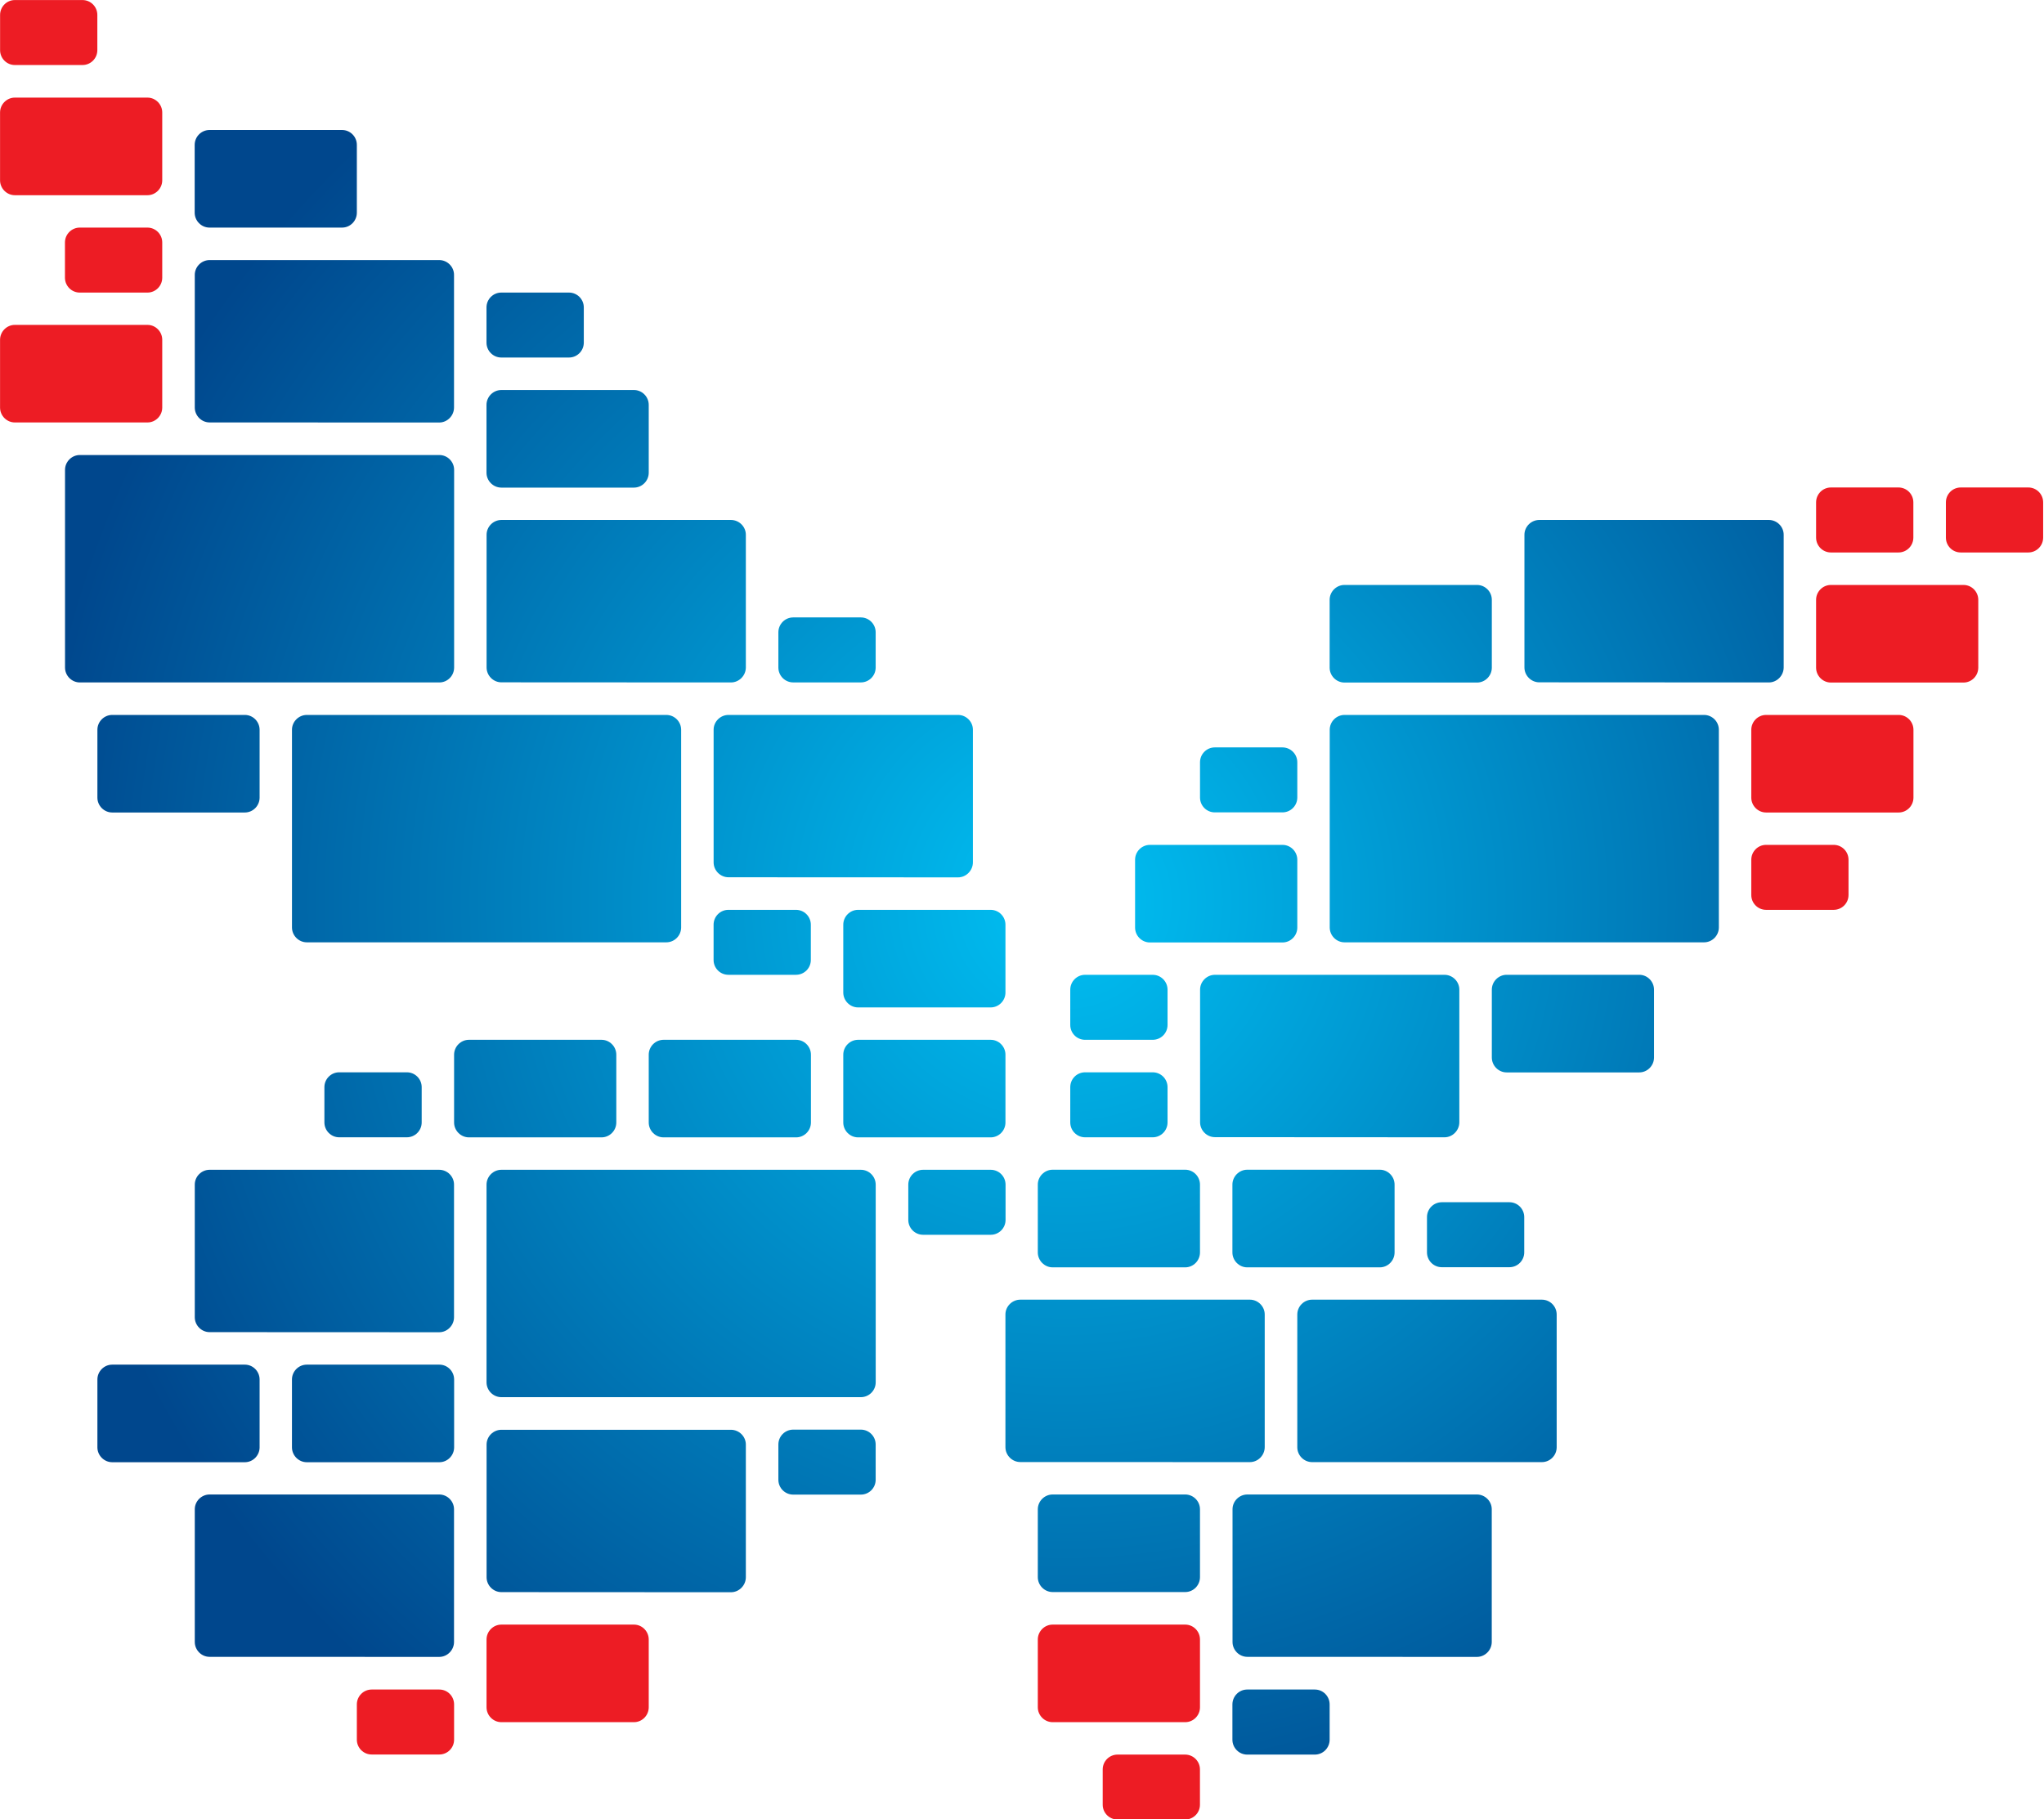 <?xml version="1.0" encoding="UTF-8" standalone="no"?>
<!DOCTYPE svg PUBLIC "-//W3C//DTD SVG 1.1//EN" "http://www.w3.org/Graphics/SVG/1.1/DTD/svg11.dtd">
<svg width="400px" height="356px" version="1.1" xmlns="http://www.w3.org/2000/svg" xmlns:xlink="http://www.w3.org/1999/xlink" xml:space="preserve" xmlns:serif="http://www.serif.com/" style="fill-rule:evenodd;clip-rule:evenodd;stroke-linejoin:round;stroke-miterlimit:2;">
    <g id="Монтажная-область1" serif:id="Монтажная область1" transform="matrix(1,0,0,0.89,0,0)">
        <rect x="0" y="0" width="400" height="400" style="fill:none;"/>
        <g transform="matrix(0.787,0,0,0.886,0,0)">
            <g transform="matrix(4.167,0,0,4.167,-171.867,-149.025)">
                <path d="M128.328,102.608C128.328,103.092 127.928,103.503 127.443,103.503L113.744,103.495C113.26,103.495 112.858,103.092 112.858,102.608L112.858,94.706C112.858,94.226 113.26,93.825 113.744,93.825L127.443,93.825C127.928,93.825 128.328,94.226 128.328,94.706L128.328,102.608Z" style="fill:url(#_Radial1);"/>
            </g>
            <g transform="matrix(4.167,0,0,4.167,-171.867,-149.025)">
                <path d="M116.715,121.958C116.715,122.444 116.313,122.85 115.829,122.85L102.13,122.846C101.644,122.846 101.242,122.444 101.242,121.958L101.242,114.055C101.242,113.574 101.644,113.174 102.13,113.174L115.829,113.174C116.313,113.174 116.715,113.574 116.715,114.055L116.715,121.958Z" style="fill:url(#_Radial2);"/>
            </g>
            <g transform="matrix(4.167,0,0,4.167,-171.867,-149.025)">
                <path d="M130.263,133.561C130.263,134.048 129.862,134.452 129.377,134.452L115.68,134.448C115.192,134.448 114.794,134.048 114.794,133.561L114.794,125.657C114.794,125.177 115.192,124.778 115.68,124.778L129.377,124.778C129.862,124.778 130.263,125.177 130.263,125.657L130.263,133.561Z" style="fill:url(#_Radial3);"/>
            </g>
            <g transform="matrix(4.167,0,0,4.167,-171.867,-149.025)">
                <path d="M85.752,129.706C85.752,130.192 85.351,130.6 84.863,130.6L71.164,130.593C70.681,130.593 70.281,130.192 70.281,129.706L70.281,121.804C70.281,121.323 70.681,120.924 71.164,120.924L84.863,120.924C85.351,120.924 85.752,121.323 85.752,121.804L85.752,129.706Z" style="fill:url(#_Radial4);"/>
            </g>
            <g transform="matrix(4.167,0,0,4.167,-171.867,-149.025)">
                <path d="M68.338,114.221C68.338,114.706 67.938,115.114 67.453,115.114L53.753,115.108C53.268,115.108 52.868,114.706 52.868,114.221L52.868,106.317C52.868,105.837 53.268,105.438 53.753,105.438L67.453,105.438C67.938,105.438 68.338,105.837 68.338,106.317L68.338,114.221Z" style="fill:url(#_Radial5);"/>
            </g>
            <g transform="matrix(4.167,0,0,4.167,-171.867,-149.025)">
                <path d="M99.301,87.128C99.301,87.613 98.899,88.021 98.416,88.021L84.717,88.015C84.231,88.015 83.829,87.613 83.829,87.128L83.829,79.226C83.829,78.744 84.231,78.346 84.717,78.346L98.416,78.346C98.899,78.346 99.301,78.744 99.301,79.226L99.301,87.128Z" style="fill:url(#_Radial6);"/>
            </g>
            <g transform="matrix(4.167,0,0,4.167,-171.867,-149.025)">
                <path d="M85.752,75.517C85.752,76.002 85.351,76.411 84.863,76.411L71.164,76.404C70.681,76.404 70.281,76.002 70.281,75.517L70.281,67.614C70.281,67.133 70.681,66.733 71.164,66.733L84.863,66.733C85.351,66.733 85.752,67.133 85.752,67.614L85.752,75.517Z" style="fill:url(#_Radial7);"/>
            </g>
            <g transform="matrix(4.167,0,0,4.167,-171.867,-149.025)">
                <path d="M68.338,60.036C68.338,60.523 67.938,60.929 67.453,60.929L53.755,60.924C53.268,60.924 52.868,60.523 52.868,60.036L52.868,52.133C52.868,51.653 53.268,51.253 53.755,51.253L67.453,51.253C67.938,51.253 68.338,51.653 68.338,52.133L68.338,60.036Z" style="fill:url(#_Radial8);"/>
            </g>
            <g transform="matrix(4.167,0,0,4.167,-171.867,-149.025)">
                <path d="M68.338,133.561C68.338,134.048 67.938,134.452 67.453,134.452L53.753,134.448C53.268,134.448 52.868,134.048 52.868,133.561L52.868,125.657C52.868,125.177 53.268,124.778 53.753,124.778L67.453,124.778C67.938,124.778 68.338,125.177 68.338,125.657L68.338,133.561Z" style="fill:url(#_Radial9);"/>
            </g>
            <g transform="matrix(4.167,0,0,4.167,-171.867,-149.025)">
                <path d="M130.267,75.53C130.267,76.015 129.869,76.417 129.384,76.417L121.473,76.417C120.99,76.417 120.589,76.015 120.589,75.53L120.589,71.489C120.589,71.004 120.99,70.604 121.473,70.604L129.384,70.604C129.869,70.604 130.267,71.004 130.267,71.489L130.267,75.53Z" style="fill:url(#_Radial10);"/>
            </g>
            <g transform="matrix(4.167,0,0,4.167,-171.867,-149.025)">
                <path d="M118.659,91.011C118.659,91.497 118.262,91.898 117.775,91.898L109.863,91.898C109.378,91.898 108.979,91.497 108.979,91.011L108.979,86.972C108.979,86.485 109.378,86.086 109.863,86.086L117.775,86.086C118.262,86.086 118.659,86.485 118.659,86.972L118.659,91.011Z" style="fill:url(#_Radial11);"/>
            </g>
            <g transform="matrix(4.167,0,0,4.167,-171.867,-149.025)">
                <path d="M139.946,98.75C139.946,99.235 139.55,99.638 139.065,99.638L131.151,99.638C130.667,99.638 130.267,99.235 130.267,98.75L130.267,94.712C130.267,94.225 130.667,93.824 131.151,93.824L139.065,93.824C139.55,93.824 139.946,94.225 139.946,94.712L139.946,98.75Z" style="fill:url(#_Radial12);"/>
            </g>
            <g transform="matrix(4.167,0,0,4.167,-171.867,-149.025)">
                <path d="M112.852,110.36C112.852,110.846 112.458,111.249 111.97,111.249L104.059,111.249C103.575,111.249 103.174,110.846 103.174,110.36L103.174,106.321C103.174,105.837 103.575,105.434 104.059,105.434L111.97,105.434C112.458,105.434 112.852,105.837 112.852,106.321L112.852,110.36Z" style="fill:url(#_Radial13);"/>
            </g>
            <g transform="matrix(4.167,0,0,4.167,-171.867,-149.025)">
                <path d="M112.852,129.702C112.852,130.187 112.458,130.589 111.97,130.589L104.059,130.589C103.575,130.589 103.174,130.187 103.174,129.702L103.174,125.662C103.174,125.177 103.575,124.778 104.059,124.778L111.97,124.778C112.458,124.778 112.852,125.177 112.852,125.662L112.852,129.702Z" style="fill:url(#_Radial14);"/>
            </g>
            <g transform="matrix(4.167,0,0,4.167,-171.867,-149.025)">
                <path d="M68.344,121.969C68.344,122.454 67.948,122.856 67.464,122.856L59.551,122.856C59.067,122.856 58.667,122.454 58.667,121.969L58.667,117.929C58.667,117.442 59.067,117.044 59.551,117.044L67.464,117.044C67.948,117.044 68.344,117.442 68.344,117.929L68.344,121.969Z" style="fill:url(#_Radial15);"/>
            </g>
            <g transform="matrix(4.167,0,0,4.167,-171.867,-149.025)">
                <path d="M101.244,94.88C101.244,95.364 100.848,95.767 100.362,95.767L92.45,95.767C91.964,95.767 91.566,95.364 91.566,94.88L91.566,90.841C91.566,90.355 91.964,89.955 92.45,89.955L100.362,89.955C100.848,89.955 101.244,90.355 101.244,90.841L101.244,94.88Z" style="fill:url(#_Radial16);"/>
            </g>
            <g transform="matrix(4.167,0,0,4.167,-171.867,-149.025)">
                <path d="M101.244,102.622C101.244,103.106 100.848,103.507 100.362,103.507L92.45,103.507C91.964,103.507 91.566,103.106 91.566,102.622L91.566,98.583C91.566,98.097 91.964,97.696 92.45,97.696L100.362,97.696C100.848,97.696 101.244,98.097 101.244,98.583L101.244,102.622Z" style="fill:url(#_Radial17);"/>
            </g>
            <g transform="matrix(4.167,0,0,4.167,-171.867,-149.025)">
                <path d="M89.636,102.622C89.636,103.106 89.239,103.507 88.754,103.507L80.841,103.507C80.356,103.507 79.957,103.106 79.957,102.622L79.957,98.583C79.957,98.097 80.356,97.696 80.841,97.696L88.754,97.696C89.239,97.696 89.636,98.097 89.636,98.583L89.636,102.622Z" style="fill:url(#_Radial18);"/>
            </g>
            <g transform="matrix(4.167,0,0,4.167,-171.867,-149.025)">
                <path d="M78.022,102.622C78.022,103.106 77.625,103.507 77.14,103.507L69.228,103.507C68.743,103.507 68.342,103.106 68.342,102.622L68.342,98.583C68.342,98.097 68.743,97.696 69.228,97.696L77.14,97.696C77.625,97.696 78.022,98.097 78.022,98.583L78.022,102.622Z" style="fill:url(#_Radial19);"/>
            </g>
            <g transform="matrix(4.167,0,0,4.167,-171.867,-149.025)">
                <path d="M56.736,83.271C56.736,83.757 56.34,84.157 55.855,84.157L47.941,84.157C47.458,84.157 47.057,83.757 47.057,83.271L47.057,79.232C47.057,78.744 47.458,78.346 47.941,78.346L55.855,78.346C56.34,78.346 56.736,78.744 56.736,79.232L56.736,83.271Z" style="fill:url(#_Radial20);"/>
            </g>
            <g transform="matrix(4.167,0,0,4.167,-171.867,-149.025)">
                <path d="M79.957,63.919C79.957,64.404 79.56,64.806 79.074,64.806L71.163,64.806C70.677,64.806 70.276,64.404 70.276,63.919L70.276,59.878C70.276,59.393 70.677,58.993 71.163,58.993L79.074,58.993C79.56,58.993 79.957,59.393 79.957,59.878L79.957,63.919Z" style="fill:url(#_Radial21);"/>
            </g>
            <g transform="matrix(4.167,0,0,4.167,-171.867,-149.025)">
                <path d="M50.926,60.039C50.926,60.525 50.529,60.925 50.045,60.925L42.131,60.925C41.647,60.925 41.248,60.525 41.248,60.039L41.248,56.001C41.248,55.515 41.647,55.114 42.131,55.114L50.045,55.114C50.529,55.114 50.926,55.515 50.926,56.001L50.926,60.039Z" style="fill:rgb(237,28,36);fill-rule:nonzero;"/>
            </g>
            <g transform="matrix(4.167,0,0,4.167,-171.867,-149.025)">
                <path d="M62.539,48.431C62.539,48.917 62.145,49.319 61.657,49.319L53.746,49.319C53.26,49.319 52.862,48.917 52.862,48.431L52.862,44.392C52.862,43.905 53.26,43.506 53.746,43.506L61.657,43.506C62.145,43.506 62.539,43.905 62.539,44.392L62.539,48.431Z" style="fill:url(#_Radial22);"/>
            </g>
            <g transform="matrix(4.167,0,0,4.167,-171.867,-149.025)">
                <path d="M50.926,46.503C50.926,46.987 50.529,47.39 50.045,47.39L42.131,47.39C41.647,47.39 41.248,46.987 41.248,46.503L41.248,42.462C41.248,41.978 41.647,41.577 42.131,41.577L50.045,41.577C50.529,41.577 50.926,41.978 50.926,42.462L50.926,46.503Z" style="fill:rgb(237,28,36);fill-rule:nonzero;"/>
            </g>
            <g transform="matrix(4.167,0,0,4.167,-171.867,-149.025)">
                <path d="M56.736,121.969C56.736,122.454 56.34,122.856 55.855,122.856L47.941,122.856C47.458,122.856 47.057,122.454 47.057,121.969L47.057,117.929C47.057,117.442 47.458,117.044 47.941,117.044L55.855,117.044C56.34,117.044 56.736,117.442 56.736,117.929L56.736,121.969Z" style="fill:url(#_Radial23);"/>
            </g>
            <g transform="matrix(4.167,0,0,4.167,-171.867,-149.025)">
                <path d="M124.464,110.36C124.464,110.846 124.069,111.249 123.582,111.249L115.67,111.249C115.187,111.249 114.787,110.846 114.787,110.36L114.787,106.321C114.787,105.837 115.187,105.434 115.67,105.434L123.582,105.434C124.069,105.434 124.464,105.837 124.464,106.321L124.464,110.36Z" style="fill:url(#_Radial24);"/>
            </g>
            <g transform="matrix(4.167,0,0,4.167,-171.867,-149.025)">
                <path d="M132.201,110.356C132.201,110.846 131.804,111.241 131.315,111.241L127.283,111.241C126.795,111.241 126.398,110.846 126.398,110.356L126.398,108.257C126.398,107.766 126.795,107.37 127.283,107.37L131.315,107.37C131.804,107.37 132.201,107.766 132.201,108.257L132.201,110.356Z" style="fill:url(#_Radial25);"/>
            </g>
            <g transform="matrix(4.167,0,0,4.167,-171.867,-149.025)">
                <path d="M110.916,102.616C110.916,103.106 110.52,103.503 110.03,103.503L105.995,103.503C105.507,103.503 105.111,103.106 105.111,102.616L105.111,100.517C105.111,100.026 105.507,99.632 105.995,99.632L110.03,99.632C110.52,99.632 110.916,100.026 110.916,100.517L110.916,102.616Z" style="fill:url(#_Radial26);"/>
            </g>
            <g transform="matrix(4.167,0,0,4.167,-171.867,-149.025)">
                <path d="M110.916,96.811C110.916,97.302 110.52,97.696 110.03,97.696L105.995,97.696C105.507,97.696 105.111,97.302 105.111,96.811L105.111,94.712C105.111,94.223 105.507,93.825 105.995,93.825L110.03,93.825C110.52,93.825 110.916,94.223 110.916,94.712L110.916,96.811Z" style="fill:url(#_Radial27);"/>
            </g>
            <g transform="matrix(4.167,0,0,4.167,-171.867,-149.025)">
                <path d="M118.659,83.265C118.659,83.755 118.261,84.15 117.771,84.15L113.736,84.15C113.25,84.15 112.854,83.755 112.854,83.265L112.854,81.165C112.854,80.677 113.25,80.28 113.736,80.28L117.771,80.28C118.261,80.28 118.659,80.677 118.659,81.165L118.659,83.265Z" style="fill:url(#_Radial28);"/>
            </g>
            <g transform="matrix(4.167,0,0,4.167,-171.867,-149.025)">
                <path d="M93.499,75.523C93.499,76.013 93.102,76.409 92.614,76.409L88.578,76.409C88.091,76.409 87.693,76.013 87.693,75.523L87.693,73.425C87.693,72.936 88.091,72.538 88.578,72.538L92.614,72.538C93.102,72.538 93.499,72.936 93.499,73.425L93.499,75.523Z" style="fill:url(#_Radial29);"/>
            </g>
            <g transform="matrix(4.167,0,0,4.167,-171.867,-149.025)">
                <path d="M76.082,56.171C76.082,56.661 75.686,57.058 75.196,57.058L71.161,57.058C70.673,57.058 70.276,56.661 70.276,56.171L70.276,54.073C70.276,53.584 70.673,53.189 71.161,53.189L75.196,53.189C75.686,53.189 76.082,53.584 76.082,54.073L76.082,56.171Z" style="fill:url(#_Radial30);"/>
            </g>
            <g transform="matrix(4.167,0,0,4.167,-171.867,-149.025)">
                <path d="M50.926,52.304C50.926,52.794 50.529,53.19 50.042,53.19L46.006,53.19C45.519,53.19 45.121,52.794 45.121,52.304L45.121,50.205C45.121,49.716 45.519,49.319 46.006,49.319L50.042,49.319C50.529,49.319 50.926,49.716 50.926,50.205L50.926,52.304Z" style="fill:rgb(237,28,36);fill-rule:nonzero;"/>
            </g>
            <g transform="matrix(4.167,0,0,4.167,-171.867,-149.025)">
                <path d="M47.053,38.75C47.053,39.241 46.656,39.636 46.167,39.636L42.131,39.636C41.647,39.636 41.25,39.241 41.25,38.75L41.25,36.652C41.25,36.163 41.647,35.766 42.131,35.766L46.167,35.766C46.656,35.766 47.053,36.163 47.053,36.652L47.053,38.75Z" style="fill:rgb(237,28,36);fill-rule:nonzero;"/>
            </g>
            <g transform="matrix(4.167,0,0,4.167,-171.867,-149.025)">
                <path d="M89.63,92.94C89.63,93.431 89.233,93.824 88.744,93.824L84.71,93.824C84.223,93.824 83.827,93.431 83.827,92.94L83.827,90.841C83.827,90.351 84.223,89.955 84.71,89.955L88.744,89.955C89.233,89.955 89.63,90.351 89.63,90.841L89.63,92.94Z" style="fill:url(#_Radial31);"/>
            </g>
            <g transform="matrix(4.167,0,0,4.167,-171.867,-149.025)">
                <path d="M66.408,102.616C66.408,103.106 66.012,103.503 65.522,103.503L61.486,103.503C61.002,103.503 60.603,103.106 60.603,102.616L60.603,100.517C60.603,100.026 61.002,99.632 61.486,99.632L65.522,99.632C66.012,99.632 66.408,100.026 66.408,100.517L66.408,102.616Z" style="fill:url(#_Radial32);"/>
            </g>
            <g transform="matrix(4.167,0,0,4.167,-171.867,-149.025)">
                <path d="M93.499,123.901C93.499,124.39 93.102,124.785 92.614,124.785L88.578,124.785C88.091,124.785 87.693,124.39 87.693,123.901L87.693,121.801C87.693,121.311 88.091,120.915 88.578,120.915L92.614,120.915C93.102,120.915 93.499,121.311 93.499,121.801L93.499,123.901Z" style="fill:url(#_Radial33);"/>
            </g>
            <g transform="matrix(4.167,0,0,4.167,-171.867,-149.025)">
                <path d="M101.25,108.424C101.25,108.914 100.854,109.309 100.364,109.309L96.329,109.309C95.843,109.309 95.446,108.914 95.446,108.424L95.446,106.324C95.446,105.834 95.843,105.438 96.329,105.438L100.364,105.438C100.854,105.438 101.25,105.834 101.25,106.324L101.25,108.424Z" style="fill:url(#_Radial34);"/>
            </g>
            <g transform="matrix(4.167,0,0,4.167,-171.867,-149.025)">
                <path d="M147.683,75.517C147.683,76.002 147.283,76.411 146.798,76.411L133.101,76.404C132.613,76.404 132.213,76.002 132.213,75.517L132.213,67.614C132.213,67.133 132.613,66.733 133.101,66.733L146.798,66.733C147.283,66.733 147.683,67.133 147.683,67.614L147.683,75.517Z" style="fill:url(#_Radial35);"/>
            </g>
            <g transform="matrix(4.167,0,0,4.167,-171.867,-149.025)">
                <path d="M134.137,121.965C134.137,122.45 133.743,122.85 133.253,122.85L119.545,122.85C119.057,122.85 118.659,122.45 118.659,121.965L118.659,114.059C118.659,113.572 119.057,113.174 119.545,113.174L133.253,113.174C133.743,113.174 134.137,113.572 134.137,114.059L134.137,121.965Z" style="fill:url(#_Radial36);"/>
            </g>
            <g transform="matrix(4.167,0,0,4.167,-171.867,-149.025)">
                <path d="M143.814,91.003C143.814,91.49 143.418,91.89 142.929,91.89L121.479,91.89C120.993,91.89 120.594,91.49 120.594,91.003L120.594,79.23C120.594,78.744 120.993,78.346 121.479,78.346L142.929,78.346C143.418,78.346 143.814,78.744 143.814,79.23L143.814,91.003Z" style="fill:url(#_Radial37);"/>
            </g>
            <g transform="matrix(4.167,0,0,4.167,-171.867,-149.025)">
                <path d="M93.501,118.096C93.501,118.584 93.104,118.981 92.614,118.981L71.164,118.981C70.679,118.981 70.278,118.584 70.278,118.096L70.278,106.324C70.278,105.837 70.679,105.438 71.164,105.438L92.614,105.438C93.104,105.438 93.501,105.837 93.501,106.324L93.501,118.096Z" style="fill:url(#_Radial38);"/>
            </g>
            <g transform="matrix(4.167,0,0,4.167,-171.867,-149.025)">
                <path d="M81.891,91.003C81.891,91.49 81.494,91.89 81.005,91.89L59.557,91.89C59.069,91.89 58.668,91.49 58.668,91.003L58.668,79.23C58.668,78.744 59.069,78.346 59.557,78.346L81.005,78.346C81.494,78.346 81.891,78.744 81.891,79.23L81.891,91.003Z" style="fill:url(#_Radial39);"/>
            </g>
            <g transform="matrix(4.167,0,0,4.167,-171.867,-149.025)">
                <path d="M68.344,75.523C68.344,76.01 67.95,76.411 67.46,76.411L46.01,76.411C45.525,76.411 45.125,76.01 45.125,75.523L45.125,63.749C45.125,63.265 45.525,62.865 46.01,62.865L67.46,62.865C67.95,62.865 68.344,63.265 68.344,63.749L68.344,75.523Z" style="fill:url(#_Radial40);"/>
            </g>
            <g transform="matrix(4.167,0,0,4.167,-171.867,-149.025)">
                <path d="M159.295,75.53C159.295,76.015 158.9,76.417 158.414,76.417L150.5,76.417C150.016,76.417 149.617,76.015 149.617,75.53L149.617,71.489C149.617,71.004 150.016,70.604 150.5,70.604L158.414,70.604C158.9,70.604 159.295,71.004 159.295,71.489L159.295,75.53Z" style="fill:rgb(237,28,36);fill-rule:nonzero;"/>
            </g>
            <g transform="matrix(4.167,0,0,4.167,-171.867,-149.025)">
                <path d="M155.427,83.271C155.427,83.757 155.031,84.157 154.544,84.157L146.633,84.157C146.15,84.157 145.75,83.757 145.75,83.271L145.75,79.232C145.75,78.744 146.15,78.346 146.633,78.346L154.544,78.346C155.031,78.346 155.427,78.744 155.427,79.232L155.427,83.271Z" style="fill:rgb(237,28,36);fill-rule:nonzero;"/>
            </g>
            <g transform="matrix(4.167,0,0,4.167,-171.867,-149.025)">
                <path d="M79.957,137.452C79.957,137.939 79.56,138.339 79.076,138.339L71.163,138.339C70.679,138.339 70.278,137.939 70.278,137.452L70.278,133.415C70.278,132.928 70.679,132.528 71.163,132.528L79.076,132.528C79.56,132.528 79.957,132.928 79.957,133.415L79.957,137.452Z" style="fill:rgb(237,28,36);fill-rule:nonzero;"/>
            </g>
            <g transform="matrix(4.167,0,0,4.167,-171.867,-149.025)">
                <path d="M112.852,137.452C112.852,137.939 112.458,138.339 111.97,138.339L104.059,138.339C103.575,138.339 103.174,137.939 103.174,137.452L103.174,133.415C103.174,132.928 103.575,132.528 104.059,132.528L111.97,132.528C112.458,132.528 112.852,132.928 112.852,133.415L112.852,137.452Z" style="fill:rgb(237,28,36);fill-rule:nonzero;"/>
            </g>
            <g transform="matrix(4.167,0,0,4.167,-171.867,-149.025)">
                <path d="M163.167,67.782C163.167,68.273 162.769,68.669 162.281,68.669L158.246,68.669C157.759,68.669 157.363,68.273 157.363,67.782L157.363,65.686C157.363,65.195 157.759,64.798 158.246,64.798L162.281,64.798C162.769,64.798 163.167,65.195 163.167,65.686L163.167,67.782Z" style="fill:rgb(237,28,36);fill-rule:nonzero;"/>
            </g>
            <g transform="matrix(4.167,0,0,4.167,-171.867,-149.025)">
                <path d="M155.421,67.782C155.421,68.273 155.024,68.669 154.535,68.669L150.5,68.669C150.015,68.669 149.617,68.273 149.617,67.782L149.617,65.686C149.617,65.195 150.015,64.798 150.5,64.798L154.535,64.798C155.024,64.798 155.421,65.195 155.421,65.686L155.421,67.782Z" style="fill:rgb(237,28,36);fill-rule:nonzero;"/>
            </g>
            <g transform="matrix(4.167,0,0,4.167,-171.867,-149.025)">
                <path d="M151.552,89.069C151.552,89.562 151.156,89.955 150.666,89.955L146.633,89.955C146.146,89.955 145.75,89.562 145.75,89.069L145.75,86.972C145.75,86.482 146.146,86.085 146.633,86.085L150.666,86.085C151.156,86.085 151.552,86.482 151.552,86.972L151.552,89.069Z" style="fill:rgb(237,28,36);fill-rule:nonzero;"/>
            </g>
            <g transform="matrix(4.167,0,0,4.167,-171.867,-149.025)">
                <path d="M120.589,139.381C120.589,139.873 120.195,140.27 119.704,140.27L115.67,140.27C115.183,140.27 114.787,139.873 114.787,139.381L114.787,137.285C114.787,136.793 115.183,136.395 115.67,136.395L119.704,136.395C120.195,136.395 120.589,136.793 120.589,137.285L120.589,139.381Z" style="fill:url(#_Radial41);"/>
            </g>
            <g transform="matrix(4.167,0,0,4.167,-171.867,-149.025)">
                <path d="M112.85,143.255C112.85,143.745 112.454,144.138 111.966,144.138L107.931,144.138C107.444,144.138 107.047,143.745 107.047,143.255L107.047,141.153C107.047,140.667 107.444,140.27 107.931,140.27L111.966,140.27C112.454,140.27 112.85,140.667 112.85,141.153L112.85,143.255Z" style="fill:rgb(237,28,36);fill-rule:nonzero;"/>
            </g>
            <g transform="matrix(4.167,0,0,4.167,-171.867,-149.025)">
                <path d="M68.342,139.381C68.342,139.871 67.948,140.265 67.459,140.265L63.423,140.265C62.938,140.265 62.539,139.871 62.539,139.381L62.539,137.283C62.539,136.791 62.938,136.395 63.423,136.395L67.459,136.395C67.948,136.395 68.342,136.791 68.342,137.283L68.342,139.381Z" style="fill:rgb(237,28,36);fill-rule:nonzero;"/>
            </g>
        </g>
    </g>
    <defs>
        <radialGradient id="_Radial1" cx="0" cy="0" r="1" gradientUnits="userSpaceOnUse" gradientTransform="matrix(61.815,0,0,61.815,104.761,89.488)"><stop offset="0" style="stop-color:rgb(0,192,243);stop-opacity:1"/><stop offset="1" style="stop-color:rgb(0,71,141);stop-opacity:1"/></radialGradient>
        <radialGradient id="_Radial2" cx="0" cy="0" r="1" gradientUnits="userSpaceOnUse" gradientTransform="matrix(61.813,0,0,61.813,104.761,89.489)"><stop offset="0" style="stop-color:rgb(0,192,243);stop-opacity:1"/><stop offset="1" style="stop-color:rgb(0,71,141);stop-opacity:1"/></radialGradient>
        <radialGradient id="_Radial3" cx="0" cy="0" r="1" gradientUnits="userSpaceOnUse" gradientTransform="matrix(61.799,0,0,61.799,104.764,89.499)"><stop offset="0" style="stop-color:rgb(0,192,243);stop-opacity:1"/><stop offset="1" style="stop-color:rgb(0,71,141);stop-opacity:1"/></radialGradient>
        <radialGradient id="_Radial4" cx="0" cy="0" r="1" gradientUnits="userSpaceOnUse" gradientTransform="matrix(61.809,0,0,61.809,104.762,89.492)"><stop offset="0" style="stop-color:rgb(0,192,243);stop-opacity:1"/><stop offset="1" style="stop-color:rgb(0,71,141);stop-opacity:1"/></radialGradient>
        <radialGradient id="_Radial5" cx="0" cy="0" r="1" gradientUnits="userSpaceOnUse" gradientTransform="matrix(61.809,0,0,61.809,104.758,89.49)"><stop offset="0" style="stop-color:rgb(0,192,243);stop-opacity:1"/><stop offset="1" style="stop-color:rgb(0,71,141);stop-opacity:1"/></radialGradient>
        <radialGradient id="_Radial6" cx="0" cy="0" r="1" gradientUnits="userSpaceOnUse" gradientTransform="matrix(61.821,0,0,61.821,104.763,89.489)"><stop offset="0" style="stop-color:rgb(0,192,243);stop-opacity:1"/><stop offset="1" style="stop-color:rgb(0,71,141);stop-opacity:1"/></radialGradient>
        <radialGradient id="_Radial7" cx="0" cy="0" r="1" gradientUnits="userSpaceOnUse" gradientTransform="matrix(61.816,0,0,61.816,104.762,89.493)"><stop offset="0" style="stop-color:rgb(0,192,243);stop-opacity:1"/><stop offset="1" style="stop-color:rgb(0,71,141);stop-opacity:1"/></radialGradient>
        <radialGradient id="_Radial8" cx="0" cy="0" r="1" gradientUnits="userSpaceOnUse" gradientTransform="matrix(61.81,0,0,61.81,104.758,89.489)"><stop offset="0" style="stop-color:rgb(0,192,243);stop-opacity:1"/><stop offset="1" style="stop-color:rgb(0,71,141);stop-opacity:1"/></radialGradient>
        <radialGradient id="_Radial9" cx="0" cy="0" r="1" gradientUnits="userSpaceOnUse" gradientTransform="matrix(61.801,0,0,61.801,104.758,89.499)"><stop offset="0" style="stop-color:rgb(0,192,243);stop-opacity:1"/><stop offset="1" style="stop-color:rgb(0,71,141);stop-opacity:1"/></radialGradient>
        <radialGradient id="_Radial10" cx="0" cy="0" r="1" gradientUnits="userSpaceOnUse" gradientTransform="matrix(61.812,0,0,61.812,104.763,89.492)"><stop offset="0" style="stop-color:rgb(0,192,243);stop-opacity:1"/><stop offset="1" style="stop-color:rgb(0,71,141);stop-opacity:1"/></radialGradient>
        <radialGradient id="_Radial11" cx="0" cy="0" r="1" gradientUnits="userSpaceOnUse" gradientTransform="matrix(61.817,0,0,61.817,104.762,89.489)"><stop offset="0" style="stop-color:rgb(0,192,243);stop-opacity:1"/><stop offset="1" style="stop-color:rgb(0,71,141);stop-opacity:1"/></radialGradient>
        <radialGradient id="_Radial12" cx="0" cy="0" r="1" gradientUnits="userSpaceOnUse" gradientTransform="matrix(61.82,0,0,61.82,104.759,89.488)"><stop offset="0" style="stop-color:rgb(0,192,243);stop-opacity:1"/><stop offset="1" style="stop-color:rgb(0,71,141);stop-opacity:1"/></radialGradient>
        <radialGradient id="_Radial13" cx="0" cy="0" r="1" gradientUnits="userSpaceOnUse" gradientTransform="matrix(61.827,0,0,61.827,104.762,89.484)"><stop offset="0" style="stop-color:rgb(0,192,243);stop-opacity:1"/><stop offset="1" style="stop-color:rgb(0,71,141);stop-opacity:1"/></radialGradient>
        <radialGradient id="_Radial14" cx="0" cy="0" r="1" gradientUnits="userSpaceOnUse" gradientTransform="matrix(61.789,0,0,61.789,104.762,89.504)"><stop offset="0" style="stop-color:rgb(0,192,243);stop-opacity:1"/><stop offset="1" style="stop-color:rgb(0,71,141);stop-opacity:1"/></radialGradient>
        <radialGradient id="_Radial15" cx="0" cy="0" r="1" gradientUnits="userSpaceOnUse" gradientTransform="matrix(61.81,0,0,61.81,104.757,89.488)"><stop offset="0" style="stop-color:rgb(0,192,243);stop-opacity:1"/><stop offset="1" style="stop-color:rgb(0,71,141);stop-opacity:1"/></radialGradient>
        <radialGradient id="_Radial16" cx="0" cy="0" r="1" gradientUnits="userSpaceOnUse" gradientTransform="matrix(61.807,0,0,61.807,104.761,89.49)"><stop offset="0" style="stop-color:rgb(0,192,243);stop-opacity:1"/><stop offset="1" style="stop-color:rgb(0,71,141);stop-opacity:1"/></radialGradient>
        <radialGradient id="_Radial17" cx="0" cy="0" r="1" gradientUnits="userSpaceOnUse" gradientTransform="matrix(61.806,0,0,61.806,104.761,89.49)"><stop offset="0" style="stop-color:rgb(0,192,243);stop-opacity:1"/><stop offset="1" style="stop-color:rgb(0,71,141);stop-opacity:1"/></radialGradient>
        <radialGradient id="_Radial18" cx="0" cy="0" r="1" gradientUnits="userSpaceOnUse" gradientTransform="matrix(61.813,0,0,61.813,104.764,89.49)"><stop offset="0" style="stop-color:rgb(0,192,243);stop-opacity:1"/><stop offset="1" style="stop-color:rgb(0,71,141);stop-opacity:1"/></radialGradient>
        <radialGradient id="_Radial19" cx="0" cy="0" r="1" gradientUnits="userSpaceOnUse" gradientTransform="matrix(61.819,0,0,61.819,104.766,89.49)"><stop offset="0" style="stop-color:rgb(0,192,243);stop-opacity:1"/><stop offset="1" style="stop-color:rgb(0,71,141);stop-opacity:1"/></radialGradient>
        <radialGradient id="_Radial20" cx="0" cy="0" r="1" gradientUnits="userSpaceOnUse" gradientTransform="matrix(61.818,0,0,61.818,104.766,89.49)"><stop offset="0" style="stop-color:rgb(0,192,243);stop-opacity:1"/><stop offset="1" style="stop-color:rgb(0,71,141);stop-opacity:1"/></radialGradient>
        <radialGradient id="_Radial21" cx="0" cy="0" r="1" gradientUnits="userSpaceOnUse" gradientTransform="matrix(61.821,0,0,61.821,104.768,89.491)"><stop offset="0" style="stop-color:rgb(0,192,243);stop-opacity:1"/><stop offset="1" style="stop-color:rgb(0,71,141);stop-opacity:1"/></radialGradient>
        <radialGradient id="_Radial22" cx="0" cy="0" r="1" gradientUnits="userSpaceOnUse" gradientTransform="matrix(61.816,0,0,61.816,104.757,89.499)"><stop offset="0" style="stop-color:rgb(0,192,243);stop-opacity:1"/><stop offset="1" style="stop-color:rgb(0,71,141);stop-opacity:1"/></radialGradient>
        <radialGradient id="_Radial23" cx="0" cy="0" r="1" gradientUnits="userSpaceOnUse" gradientTransform="matrix(61.818,0,0,61.818,104.766,89.488)"><stop offset="0" style="stop-color:rgb(0,192,243);stop-opacity:1"/><stop offset="1" style="stop-color:rgb(0,71,141);stop-opacity:1"/></radialGradient>
        <radialGradient id="_Radial24" cx="0" cy="0" r="1" gradientUnits="userSpaceOnUse" gradientTransform="matrix(61.819,0,0,61.819,104.763,89.484)"><stop offset="0" style="stop-color:rgb(0,192,243);stop-opacity:1"/><stop offset="1" style="stop-color:rgb(0,71,141);stop-opacity:1"/></radialGradient>
        <radialGradient id="_Radial25" cx="0" cy="0" r="1" gradientUnits="userSpaceOnUse" gradientTransform="matrix(61.814,0,0,61.814,104.766,89.482)"><stop offset="0" style="stop-color:rgb(0,192,243);stop-opacity:1"/><stop offset="1" style="stop-color:rgb(0,71,141);stop-opacity:1"/></radialGradient>
        <radialGradient id="_Radial26" cx="0" cy="0" r="1" gradientUnits="userSpaceOnUse" gradientTransform="matrix(61.826,0,0,61.826,104.761,89.488)"><stop offset="0" style="stop-color:rgb(0,192,243);stop-opacity:1"/><stop offset="1" style="stop-color:rgb(0,71,141);stop-opacity:1"/></radialGradient>
        <radialGradient id="_Radial27" cx="0" cy="0" r="1" gradientUnits="userSpaceOnUse" gradientTransform="matrix(61.826,0,0,61.826,104.761,89.488)"><stop offset="0" style="stop-color:rgb(0,192,243);stop-opacity:1"/><stop offset="1" style="stop-color:rgb(0,71,141);stop-opacity:1"/></radialGradient>
        <radialGradient id="_Radial28" cx="0" cy="0" r="1" gradientUnits="userSpaceOnUse" gradientTransform="matrix(61.81,0,0,61.81,104.763,89.488)"><stop offset="0" style="stop-color:rgb(0,192,243);stop-opacity:1"/><stop offset="1" style="stop-color:rgb(0,71,141);stop-opacity:1"/></radialGradient>
        <radialGradient id="_Radial29" cx="0" cy="0" r="1" gradientUnits="userSpaceOnUse" gradientTransform="matrix(61.828,0,0,61.828,104.766,89.492)"><stop offset="0" style="stop-color:rgb(0,192,243);stop-opacity:1"/><stop offset="1" style="stop-color:rgb(0,71,141);stop-opacity:1"/></radialGradient>
        <radialGradient id="_Radial30" cx="0" cy="0" r="1" gradientUnits="userSpaceOnUse" gradientTransform="matrix(61.807,0,0,61.807,104.766,89.48)"><stop offset="0" style="stop-color:rgb(0,192,243);stop-opacity:1"/><stop offset="1" style="stop-color:rgb(0,71,141);stop-opacity:1"/></radialGradient>
        <radialGradient id="_Radial31" cx="0" cy="0" r="1" gradientUnits="userSpaceOnUse" gradientTransform="matrix(61.798,0,0,61.798,104.757,89.489)"><stop offset="0" style="stop-color:rgb(0,192,243);stop-opacity:1"/><stop offset="1" style="stop-color:rgb(0,71,141);stop-opacity:1"/></radialGradient>
        <radialGradient id="_Radial32" cx="0" cy="0" r="1" gradientUnits="userSpaceOnUse" gradientTransform="matrix(61.819,0,0,61.819,104.765,89.487)"><stop offset="0" style="stop-color:rgb(0,192,243);stop-opacity:1"/><stop offset="1" style="stop-color:rgb(0,71,141);stop-opacity:1"/></radialGradient>
        <radialGradient id="_Radial33" cx="0" cy="0" r="1" gradientUnits="userSpaceOnUse" gradientTransform="matrix(61.822,0,0,61.822,104.766,89.484)"><stop offset="0" style="stop-color:rgb(0,192,243);stop-opacity:1"/><stop offset="1" style="stop-color:rgb(0,71,141);stop-opacity:1"/></radialGradient>
        <radialGradient id="_Radial34" cx="0" cy="0" r="1" gradientUnits="userSpaceOnUse" gradientTransform="matrix(61.825,0,0,61.825,104.761,89.486)"><stop offset="0" style="stop-color:rgb(0,192,243);stop-opacity:1"/><stop offset="1" style="stop-color:rgb(0,71,141);stop-opacity:1"/></radialGradient>
        <radialGradient id="_Radial35" cx="0" cy="0" r="1" gradientUnits="userSpaceOnUse" gradientTransform="matrix(61.813,0,0,61.813,104.761,89.493)"><stop offset="0" style="stop-color:rgb(0,192,243);stop-opacity:1"/><stop offset="1" style="stop-color:rgb(0,71,141);stop-opacity:1"/></radialGradient>
        <radialGradient id="_Radial36" cx="0" cy="0" r="1" gradientUnits="userSpaceOnUse" gradientTransform="matrix(61.817,0,0,61.817,104.762,89.485)"><stop offset="0" style="stop-color:rgb(0,192,243);stop-opacity:1"/><stop offset="1" style="stop-color:rgb(0,71,141);stop-opacity:1"/></radialGradient>
        <radialGradient id="_Radial37" cx="0" cy="0" r="1" gradientUnits="userSpaceOnUse" gradientTransform="matrix(61.813,0,0,61.813,104.762,89.489)"><stop offset="0" style="stop-color:rgb(0,192,243);stop-opacity:1"/><stop offset="1" style="stop-color:rgb(0,71,141);stop-opacity:1"/></radialGradient>
        <radialGradient id="_Radial38" cx="0" cy="0" r="1" gradientUnits="userSpaceOnUse" gradientTransform="matrix(61.805,0,0,61.805,104.763,89.492)"><stop offset="0" style="stop-color:rgb(0,192,243);stop-opacity:1"/><stop offset="1" style="stop-color:rgb(0,71,141);stop-opacity:1"/></radialGradient>
        <radialGradient id="_Radial39" cx="0" cy="0" r="1" gradientUnits="userSpaceOnUse" gradientTransform="matrix(61.817,0,0,61.817,104.764,89.489)"><stop offset="0" style="stop-color:rgb(0,192,243);stop-opacity:1"/><stop offset="1" style="stop-color:rgb(0,71,141);stop-opacity:1"/></radialGradient>
        <radialGradient id="_Radial40" cx="0" cy="0" r="1" gradientUnits="userSpaceOnUse" gradientTransform="matrix(61.812,0,0,61.812,104.76,89.491)"><stop offset="0" style="stop-color:rgb(0,192,243);stop-opacity:1"/><stop offset="1" style="stop-color:rgb(0,71,141);stop-opacity:1"/></radialGradient>
        <radialGradient id="_Radial41" cx="0" cy="0" r="1" gradientUnits="userSpaceOnUse" gradientTransform="matrix(61.88,0,0,61.88,104.764,89.43)"><stop offset="0" style="stop-color:rgb(0,192,243);stop-opacity:1"/><stop offset="1" style="stop-color:rgb(0,71,141);stop-opacity:1"/></radialGradient>
    </defs>
</svg>
